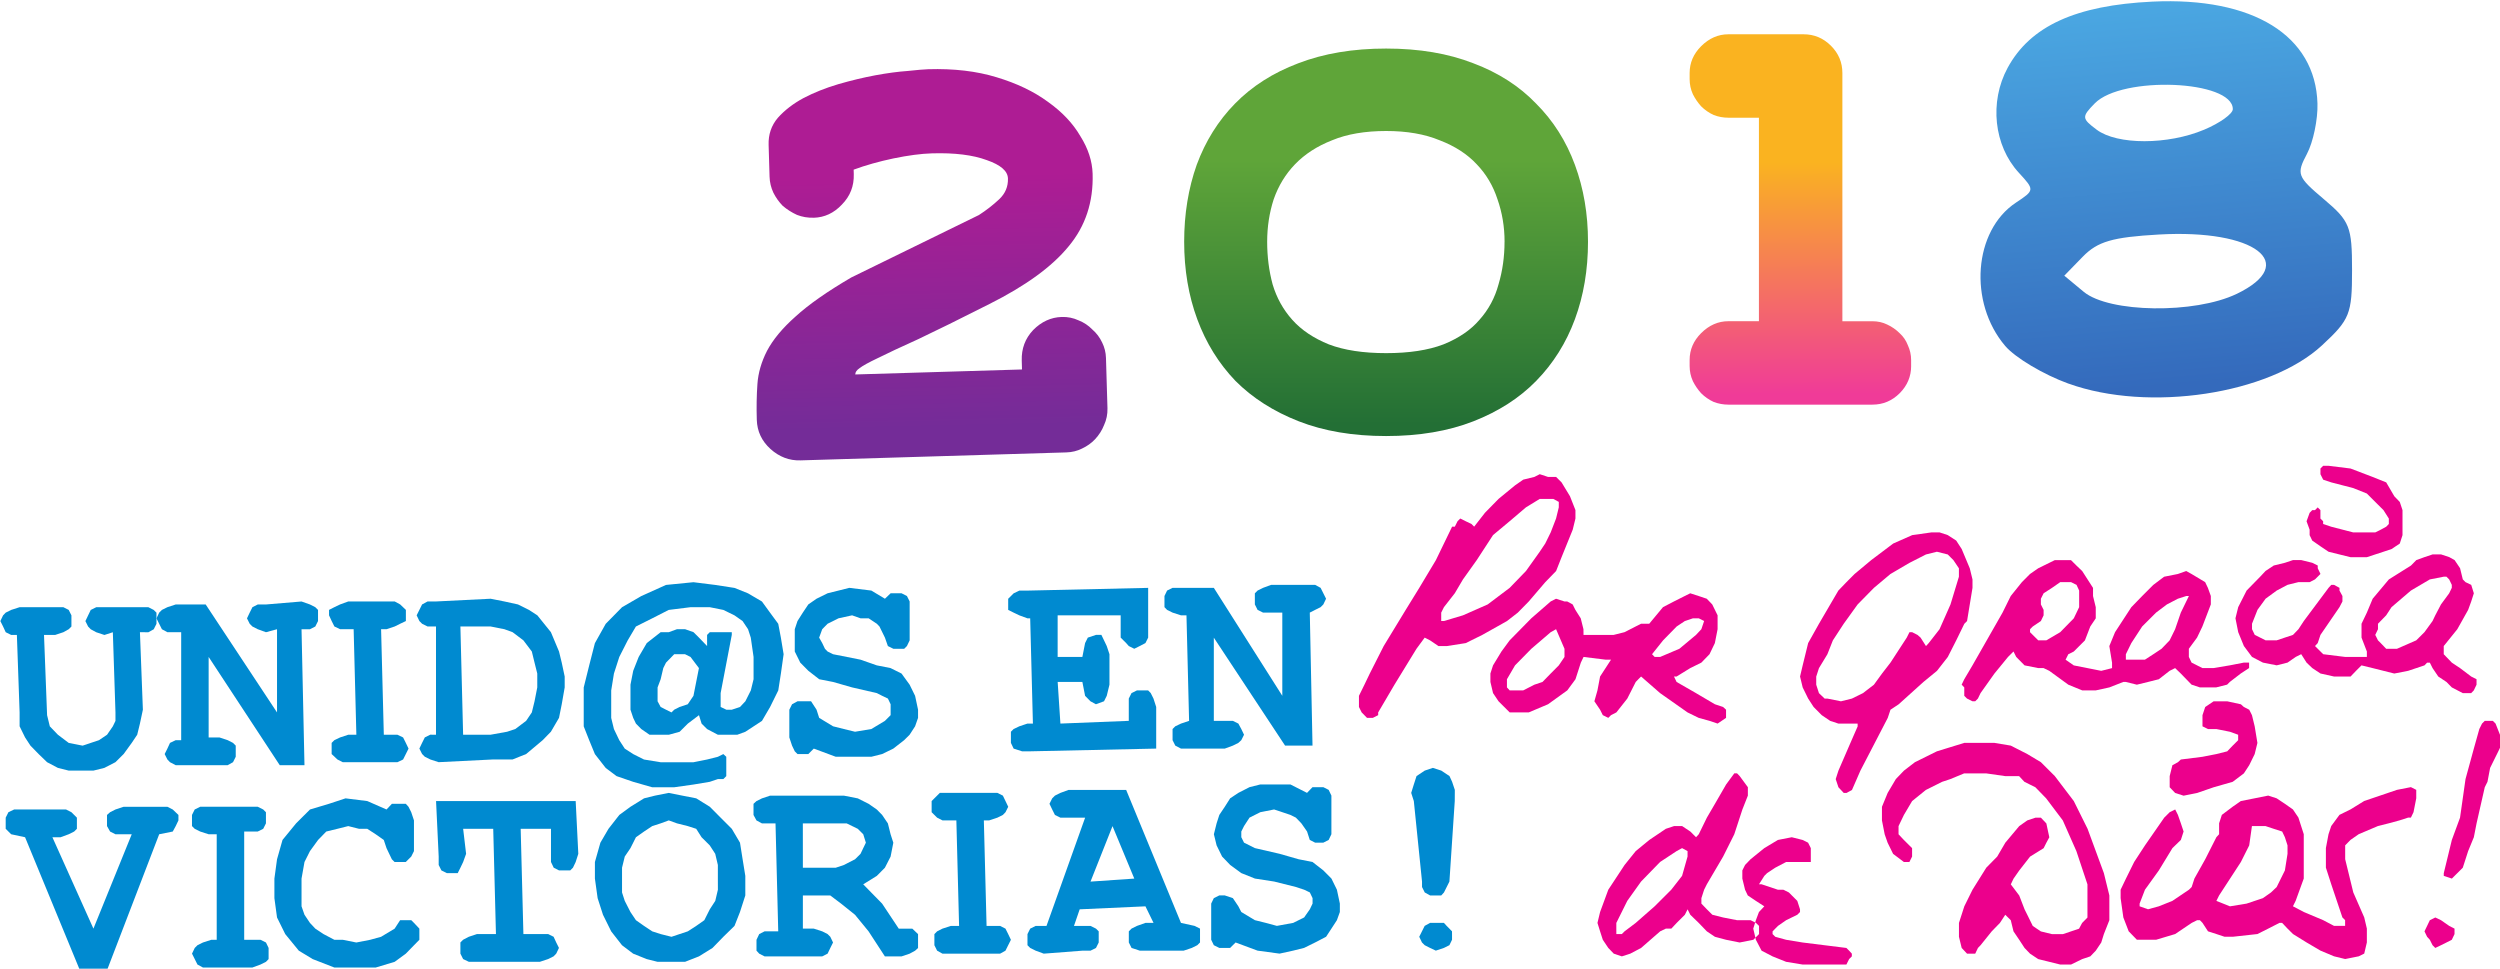 <?xml version="1.0" encoding="UTF-8" standalone="no"?>
<!-- Created with Inkscape (http://www.inkscape.org/) -->

<svg
   xmlns:dc="http://purl.org/dc/elements/1.1/"
   xmlns:cc="http://creativecommons.org/ns#"
   xmlns:rdf="http://www.w3.org/1999/02/22-rdf-syntax-ns#"
   xmlns:svg="http://www.w3.org/2000/svg"
   xmlns="http://www.w3.org/2000/svg"
   xmlns:xlink="http://www.w3.org/1999/xlink"
   xmlns:sodipodi="http://sodipodi.sourceforge.net/DTD/sodipodi-0.dtd"
   xmlns:inkscape="http://www.inkscape.org/namespaces/inkscape"
   width="105.833mm"
   height="41.008mm"
   viewBox="0 0 105.833 41.008"
   version="1.1"
   id="svg7103"
   inkscape:version="0.92.1 r15371"
   sodipodi:docname="2018_unidos_en_victorias.svg">
  <defs
     id="defs7097">
    <linearGradient
       gradientUnits="userSpaceOnUse"
       y2="712.332"
       x2="461.411"
       y1="731.918"
       x1="461.573"
       id="e"
       xlink:href="#d"
       gradientTransform="matrix(0.397,-0.012,-0.012,-0.397,-113.503,433.1)" />
    <linearGradient
       id="d"
       gradientTransform="matrix(0,-55.557,-55.557,0,132.24,486.225)"
       gradientUnits="userSpaceOnUse"
       x2="1">
      <stop
         id="stop6949"
         stop-color="#ae1c94"
         offset="0" />
      <stop
         id="stop6951"
         stop-color="#742c98"
         offset="1" />
    </linearGradient>
    <linearGradient
       gradientUnits="userSpaceOnUse"
       y2="712.987"
       x2="500.107"
       y1="734.017"
       x1="500.107"
       id="f"
       xlink:href="#c"
       gradientTransform="matrix(0.388,0,0,-0.388,-118.111,421.319)" />
    <linearGradient
       id="c"
       gradientTransform="matrix(0,-57.658,-57.658,0,198.333,491.815)"
       gradientUnits="userSpaceOnUse"
       x2="1">
      <stop
         id="stop6943"
         stop-color="#5fa539"
         offset="0" />
      <stop
         id="stop6945"
         stop-color="#236f35"
         offset="1" />
    </linearGradient>
    <linearGradient
       gradientUnits="userSpaceOnUse"
       y2="715.689"
       x2="530.686"
       y1="734.151"
       x1="530.569"
       id="g"
       xlink:href="#b"
       gradientTransform="matrix(0.388,0,0,-0.388,-117.748,421.425)" />
    <linearGradient
       id="b"
       gradientTransform="matrix(0,-54.775,-54.775,0,256.96,491.38)"
       gradientUnits="userSpaceOnUse"
       x2="1">
      <stop
         id="stop6937"
         stop-color="#fab320"
         offset="0" />
      <stop
         id="stop6939"
         stop-color="#f03b98"
         offset="1" />
    </linearGradient>
    <linearGradient
       gradientTransform="matrix(0.353,0,0,-0.353,-92.51,396.637)"
       inkscape:collect="always"
       xlink:href="#a"
       id="linearGradient7041"
       x1="543.253"
       y1="751.673"
       x2="546.226"
       y2="717.149"
       gradientUnits="userSpaceOnUse" />
    <linearGradient
       id="a"
       gradientTransform="matrix(0,-55.946,-55.946,0,315.698,497.43)"
       gradientUnits="userSpaceOnUse"
       x2="1">
      <stop
         id="stop6929"
         stop-color="#4ba9e3"
         offset="0" />
      <stop
         id="stop6931"
         stop-color="#346abc"
         offset=".995" />
      <stop
         id="stop6933"
         stop-color="#346abc"
         offset="1" />
    </linearGradient>
  </defs>
  <sodipodi:namedview
     id="base"
     pagecolor="#ffffff"
     bordercolor="#666666"
     borderopacity="1.0"
     inkscape:pageopacity="0.0"
     inkscape:pageshadow="2"
     inkscape:zoom="0.35"
     inkscape:cx="558.59984"
     inkscape:cy="47.928244"
     inkscape:document-units="mm"
     inkscape:current-layer="layer1"
     showgrid="false"
     fit-margin-top="0"
     fit-margin-left="0"
     fit-margin-right="0"
     fit-margin-bottom="0"
     inkscape:window-width="1280"
     inkscape:window-height="656"
     inkscape:window-x="0"
     inkscape:window-y="27"
     inkscape:window-maximized="1" />
  <g
     inkscape:label="Capa 1"
     inkscape:groupmode="layer"
     id="layer1"
     transform="translate(-32.479,-120.506)">
    <g
       id="g7755"
       transform="matrix(1.372,0,0,1.372,-12.069,-60.019)">
      <path
         inkscape:connector-curvature="0"
         id="path7033"
         d="m 96.293,143.415 c -0.766,-0.277 -1.645,-0.8 -1.954,-1.164 -1.14,-1.34 -0.974,-3.556 0.331,-4.42 0.58,-0.384 0.581,-0.391 0.091,-0.923 -0.771,-0.836 -0.915,-2.185 -0.347,-3.235 0.698,-1.29 2.103,-1.932 4.469,-2.045 3.103,-0.147 5.033,1.045 5.092,3.147 0.014,0.49 -0.132,1.188 -0.325,1.552 -0.33,0.623 -0.3,0.703 0.521,1.396 0.804,0.679 0.871,0.846 0.871,2.193 0,1.351 -0.068,1.522 -0.927,2.318 -1.631,1.511 -5.35,2.073 -7.821,1.18 z m 5.188,-2.768 c 1.954,-0.942 0.568,-2.002 -2.398,-1.833 -1.436,0.082 -1.892,0.215 -2.351,0.686 l -0.569,0.584 0.599,0.497 c 0.784,0.651 3.428,0.688 4.719,0.065 z m -0.998,-5.069 c 0.484,-0.204 0.88,-0.489 0.88,-0.632 0,-0.896 -3.422,-1.038 -4.261,-0.177 -0.406,0.416 -0.402,0.464 0.061,0.811 0.632,0.474 2.196,0.473 3.32,-0.002 z"
         style="fill:url(#linearGradient7041);fill-opacity:1;stroke-width:0.255" />
      <path
         id="path6976"
         word-spacing="0"
         letter-spacing="0"
         font-weight="bold"
         font-size="32"
         d="m 91.438,142.868 c 0,0.325 -0.118,0.606 -0.353,0.842 -0.236,0.236 -0.516,0.353 -0.842,0.353 h -4.444 c -0.157,0 -0.309,-0.028 -0.455,-0.084 -0.146,-0.067 -0.275,-0.157 -0.387,-0.269 -0.101,-0.112 -0.185,-0.235 -0.253,-0.37 -0.067,-0.146 -0.101,-0.303 -0.101,-0.471 v -0.185 c 0,-0.314 0.118,-0.589 0.353,-0.825 0.247,-0.247 0.528,-0.37 0.842,-0.37 h 0.943 v -6.279 h -0.943 c -0.157,0 -0.309,-0.028 -0.454,-0.084 -0.146,-0.067 -0.275,-0.157 -0.387,-0.269 -0.101,-0.112 -0.185,-0.236 -0.253,-0.37 -0.067,-0.146 -0.101,-0.303 -0.101,-0.471 v -0.185 c 0,-0.314 0.118,-0.589 0.353,-0.825 0.247,-0.247 0.528,-0.37 0.842,-0.37 h 2.323 c 0.325,0 0.606,0.118 0.842,0.353 0.236,0.236 0.353,0.516 0.353,0.842 v 7.659 h 0.926 c 0.168,0 0.32,0.034 0.455,0.101 0.146,0.067 0.275,0.157 0.387,0.269 0.112,0.101 0.196,0.224 0.252,0.37 0.067,0.146 0.101,0.297 0.101,0.454 v 0.185"
         style="font-weight:bold;font-size:32px;line-height:125%;font-family:'Grover Slab';-inkscape-font-specification:'Grover Slab Bold';text-align:start;letter-spacing:0;word-spacing:0;fill:url(#g);stroke-width:0.195"
         inkscape:connector-curvature="0" />
      <path
         id="path6974"
         word-spacing="0"
         letter-spacing="0"
         font-weight="bold"
         font-size="32"
         d="m 78.893,139.038 c 0,-0.46 -0.073,-0.898 -0.219,-1.313 -0.135,-0.415 -0.348,-0.774 -0.64,-1.078 -0.292,-0.314 -0.674,-0.561 -1.145,-0.741 -0.46,-0.191 -1.01,-0.286 -1.65,-0.286 -0.651,0 -1.207,0.095 -1.667,0.286 -0.46,0.18 -0.842,0.427 -1.145,0.741 -0.292,0.303 -0.511,0.662 -0.657,1.078 -0.135,0.415 -0.202,0.854 -0.202,1.314 0,0.46 0.056,0.898 0.168,1.313 0.124,0.415 0.326,0.78 0.607,1.094 0.281,0.315 0.657,0.567 1.128,0.758 0.472,0.18 1.061,0.27 1.768,0.27 0.707,0 1.297,-0.09 1.768,-0.27 0.471,-0.191 0.842,-0.443 1.111,-0.758 0.281,-0.314 0.477,-0.679 0.589,-1.095 0.123,-0.415 0.185,-0.854 0.185,-1.314 m -9.885,0 c 0,-0.853 0.129,-1.645 0.387,-2.374 0.27,-0.73 0.662,-1.358 1.179,-1.886 0.527,-0.539 1.179,-0.954 1.953,-1.246 0.786,-0.303 1.69,-0.455 2.711,-0.455 1.022,0 1.92,0.152 2.694,0.455 0.775,0.292 1.42,0.707 1.937,1.246 0.527,0.527 0.926,1.156 1.195,1.886 0.27,0.73 0.404,1.521 0.404,2.374 0,0.864 -0.135,1.662 -0.404,2.391 -0.27,0.73 -0.668,1.364 -1.195,1.903 -0.516,0.528 -1.162,0.943 -1.937,1.246 -0.775,0.303 -1.673,0.455 -2.694,0.455 -1.022,0 -1.92,-0.152 -2.694,-0.455 -0.775,-0.303 -1.426,-0.718 -1.953,-1.246 -0.517,-0.539 -0.909,-1.173 -1.179,-1.903 -0.27,-0.73 -0.404,-1.527 -0.404,-2.391"
         style="font-weight:bold;font-size:32px;line-height:125%;font-family:'Grover Slab';-inkscape-font-specification:'Grover Slab Bold';text-align:start;letter-spacing:0;word-spacing:0;fill:url(#f);stroke-width:0.195"
         inkscape:connector-curvature="0" />
      <path
         id="path6972"
         word-spacing="0"
         letter-spacing="0"
         font-weight="bold"
         font-size="32"
         d="m 57.578,138.296 c -0.184,0.005 -0.356,-0.024 -0.519,-0.088 -0.163,-0.075 -0.309,-0.169 -0.439,-0.279 -0.119,-0.123 -0.214,-0.258 -0.288,-0.405 -0.074,-0.158 -0.113,-0.324 -0.118,-0.496 l -0.029,-0.98 c -0.01,-0.321 0.085,-0.6 0.285,-0.835 0.211,-0.236 0.475,-0.439 0.791,-0.609 0.328,-0.171 0.686,-0.314 1.072,-0.428 0.398,-0.115 0.78,-0.207 1.145,-0.275 0.377,-0.069 0.708,-0.113 0.995,-0.133 0.297,-0.032 0.509,-0.05 0.636,-0.054 0.791,-0.024 1.494,0.059 2.108,0.247 0.626,0.188 1.156,0.442 1.59,0.762 0.434,0.309 0.766,0.66 0.996,1.055 0.241,0.383 0.367,0.77 0.379,1.16 0.026,0.872 -0.221,1.62 -0.742,2.243 -0.509,0.624 -1.324,1.217 -2.444,1.778 -0.916,0.464 -1.646,0.824 -2.189,1.081 -0.544,0.246 -0.963,0.442 -1.257,0.589 -0.283,0.134 -0.469,0.238 -0.559,0.309 -0.09,0.06 -0.134,0.125 -0.132,0.194 l 5.144,-0.154 -0.008,-0.275 c -0.011,-0.367 0.106,-0.68 0.351,-0.94 0.256,-0.26 0.551,-0.395 0.883,-0.405 0.184,-0.006 0.356,0.029 0.52,0.105 0.163,0.064 0.303,0.157 0.422,0.28 0.129,0.111 0.231,0.246 0.305,0.404 0.073,0.147 0.113,0.306 0.118,0.478 l 0.046,1.549 c 0.005,0.184 -0.03,0.356 -0.105,0.519 -0.064,0.163 -0.157,0.309 -0.279,0.439 -0.111,0.118 -0.246,0.214 -0.405,0.288 -0.147,0.073 -0.306,0.112 -0.478,0.117 l -8.207,0.246 c -0.344,0.01 -0.652,-0.107 -0.923,-0.351 -0.271,-0.245 -0.412,-0.545 -0.423,-0.9 -0.012,-0.39 -0.005,-0.757 0.019,-1.103 0.024,-0.345 0.123,-0.687 0.296,-1.025 0.185,-0.35 0.478,-0.703 0.881,-1.06 0.402,-0.368 0.976,-0.77 1.72,-1.205 l 3.937,-1.926 c 0.225,-0.145 0.433,-0.306 0.623,-0.484 0.19,-0.177 0.281,-0.393 0.273,-0.645 -0.007,-0.229 -0.225,-0.418 -0.654,-0.566 -0.429,-0.159 -0.994,-0.229 -1.694,-0.208 -0.333,0.01 -0.727,0.062 -1.184,0.156 -0.445,0.094 -0.855,0.209 -1.229,0.347 l 0.004,0.138 c 0.011,0.367 -0.111,0.68 -0.368,0.941 -0.245,0.26 -0.533,0.395 -0.866,0.405"
         style="font-weight:bold;font-size:32px;line-height:125%;font-family:'Grover Slab';-inkscape-font-specification:'Grover Slab Bold';text-align:start;letter-spacing:0;word-spacing:0;opacity:1;fill:url(#e);stroke-width:0.2"
         inkscape:connector-curvature="0" />
      <path
         inkscape:connector-curvature="0"
         id="path238"
         style="fill:#ec008c;fill-opacity:1;fill-rule:nonzero;stroke:none;stroke-width:0.353"
         d="m 99.583,152.192 v 0 l -0.169,0.084 v 0 l -0.334,0.26 -0.334,0.084 v 0 l -0.344,0.084 -0.338,-0.084 v 0 h -0.081 v 0 0 0 0 0 l -0.429,0.168 -0.419,0.092 h -0.419 l -0.429,-0.176 v 0 L 95.7,152.276 v 0 l -0.176,-0.084 h -0.165 v 0 l -0.422,-0.084 -0.257,-0.26 v 0 l -0.084,-0.168 v 0 l -0.169,0.168 v 0 l -0.419,0.512 -0.429,0.604 v 0 l -0.081,0.168 v 0 l -0.084,0.084 h -0.084 v 0 l -0.169,-0.084 -0.084,-0.084 v 0 -0.26 0 l -0.081,-0.084 0.081,-0.168 v 0 l 0.253,-0.428 v 0 l 0.928,-1.628 v 0 l 0.253,-0.512 0.344,-0.428 v 0 l 0.25,-0.251 0.253,-0.176 v 0 l 0.51,-0.251 v 0 h 0.253 0.25 l 0.169,0.168 0.176,0.168 v 0 l 0.334,0.52 v 0.251 l 0.084,0.344 v 0 0.344 l -0.169,0.252 v 0 l -0.165,0.428 -0.344,0.344 v 0 l -0.169,0.084 -0.084,0.168 v 0 l 0.253,0.176 0.425,0.084 0.422,0.084 0.334,-0.084 v 0 -0.168 0 l -0.084,-0.512 0.176,-0.428 v 0 l 0.503,-0.772 v 0 l 0.334,-0.344 0.344,-0.344 v 0 l 0.334,-0.252 0.422,-0.084 v 0 l 0.26,-0.092 0.165,0.092 v 0 l 0.419,0.251 v 0 l 0.084,0.176 v 0 l 0.091,0.251 v 0.26 0 l -0.26,0.68 v 0 l -0.165,0.344 -0.253,0.344 v 0 0.252 l 0.084,0.176 v 0 l 0.334,0.168 h 0.344 v 0 l 0.503,-0.084 0.429,-0.084 v 0 h 0.165 v 0 0.084 0 0.084 0 l -0.257,0.168 v 0 l -0.338,0.26 v 0 l -0.084,0.084 v 0 l -0.334,0.084 h -0.344 v 0 h -0.165 l -0.253,-0.084 -0.334,-0.344 v 0 z m -4.477,-1.108 v 0 l 0.253,0.252 v 0 h 0.081 0.169 v 0 l 0.429,-0.252 0.419,-0.428 v 0 l 0.165,-0.344 v -0.344 0 -0.168 l -0.081,-0.176 -0.169,-0.084 h -0.084 v 0 h -0.25 v 0 l -0.253,0.176 -0.26,0.168 v 0 l -0.084,0.168 v 0.176 0 l 0.084,0.168 v 0 0.168 l -0.084,0.176 v 0 l -0.25,0.168 v 0 l -0.084,0.084 z m 4.902,-1.116 v 0 H 99.927 v 0 l -0.26,0.084 v 0 l -0.338,0.176 -0.334,0.252 v 0 l -0.429,0.428 -0.334,0.512 v 0 l -0.169,0.344 v 0 0.168 0 H 98.317 98.651 v 0 l 0.26,-0.168 0.253,-0.168 v 0 l 0.25,-0.26 0.169,-0.344 v 0 l 0.176,-0.512 v 0 z m -18.679,1.2 v 0 h 0.084 v 0 h 0.847 l 0.334,-0.084 0.344,-0.176 v 0 l 0.165,-0.084 h 0.253 v 0 l 0.425,-0.512 v 0 l 0.338,-0.176 0.334,-0.168 v 0 l 0.169,-0.084 0.26,0.084 0.25,0.084 0.169,0.176 v 0 l 0.165,0.336 v 0.428 0 l -0.084,0.428 -0.165,0.344 v 0 l -0.253,0.26 -0.341,0.168 v 0 l -0.422,0.26 v 0 h -0.081 v 0 l 0.081,0.168 v 0 l 0.598,0.344 0.584,0.344 v 0 l 0.253,0.084 v 0 l 0.091,0.084 v 0.084 0.168 0 l -0.26,0.176 -0.25,-0.084 v 0 l -0.334,-0.092 -0.344,-0.168 v 0 l -0.847,-0.596 v 0 l -0.587,-0.512 v 0 l -0.084,0.084 -0.081,0.084 v 0 l -0.26,0.512 v 0 l -0.338,0.428 v 0 l -0.165,0.084 -0.084,0.084 -0.169,-0.084 -0.084,-0.168 v 0 l -0.176,-0.26 0.095,-0.336 v 0 l 0.081,-0.428 0.169,-0.26 v 0 l 0.169,-0.26 v 0 h -0.169 v 0 l -0.679,-0.084 v 0 l -0.084,0.176 v 0 l -0.165,0.512 -0.253,0.344 v 0 l -0.594,0.428 -0.594,0.251 v 0 H 79.469 v 0 h -0.253 -0.165 l -0.169,-0.168 -0.176,-0.176 v 0 l -0.169,-0.252 -0.081,-0.344 v 0 -0.26 l 0.081,-0.251 v 0 l 0.26,-0.428 0.253,-0.344 v 0 l 0.668,-0.68 v 0 l 0.598,-0.52 v 0 l 0.165,-0.084 0.26,0.084 v 0 h 0.084 v 0 l 0.169,0.092 0.084,0.168 v 0 l 0.165,0.26 0.084,0.336 v 0 z m -0.847,-0.176 v 0 l -0.165,0.092 v 0 l -0.598,0.512 -0.503,0.512 v 0 l -0.25,0.428 v 0 0.168 0 0.084 l 0.084,0.092 v 0 h 0.419 v 0 l 0.344,-0.176 0.25,-0.084 0.253,-0.26 0.25,-0.251 v 0 l 0.176,-0.26 v -0.252 0 z m 4.568,-0.252 v 0 l -0.165,-0.084 h -0.179 v 0 l -0.25,0.084 -0.253,0.168 v 0 l -0.419,0.428 -0.341,0.428 v 0 l 0.081,0.084 v 0 h 0.169 v 0 l 0.594,-0.252 0.513,-0.428 v 0 l 0.165,-0.176 z m -7.096,-2.912 v 0 l 0.334,-0.428 v 0 l 0.419,-0.428 0.51,-0.419 v 0 l 0.253,-0.176 0.344,-0.084 v 0 l 0.165,-0.084 0.253,0.084 v 0 h 0.25 l 0.169,0.168 v 0 l 0.26,0.428 0.169,0.428 v 0 0.26 l -0.084,0.344 v 0 l -0.344,0.848 -0.169,0.428 -0.334,0.344 v 0 l -0.51,0.596 v 0 l -0.338,0.344 -0.334,0.26 v 0 l -0.763,0.428 v 0 l -0.51,0.252 -0.587,0.092 v 0 h -0.253 L 76.593,151.336 v 0 l -0.165,-0.084 v 0 l -0.253,0.344 v 0 l -0.679,1.108 v 0 l -0.503,0.856 v 0 0.084 l -0.165,0.084 v 0 h -0.095 -0.084 v 0 l -0.165,-0.168 -0.084,-0.168 v 0 -0.176 -0.168 0 l 0.169,-0.344 v 0 l 0.165,-0.344 v 0 l 0.429,-0.847 v 0 l 0.679,-1.116 v 0 l 0.419,-0.68 v 0 l 0.513,-0.856 v 0 l 0.5,-1.032 v 0 h 0.084 v 0 l 0.084,-0.168 0.084,-0.084 0.169,0.084 0.176,0.084 v 0 z m -1.016,2.912 v 0 h 0.084 v 0 l 0.587,-0.176 v 0 l 0.763,-0.336 0.679,-0.512 v 0 l 0.503,-0.52 0.425,-0.596 v 0 l 0.169,-0.252 v 0 l 0.169,-0.344 0.165,-0.428 v 0 l 0.084,-0.344 v 0 -0.168 l -0.169,-0.092 v 0 h -0.25 -0.169 v 0 l -0.425,0.26 v 0 l -0.503,0.428 v 0 l -0.513,0.428 v 0 l -0.503,0.772 v 0 l -0.425,0.596 v 0 l -0.253,0.428 v 0 l -0.334,0.428 v 0 l -0.084,0.168 z m 31.605,-1.2 v 0 l 0.176,0.084 0.081,0.26 v 0 l -0.081,0.252 -0.095,0.26 v 0 l -0.334,0.596 -0.419,0.52 v 0 0.084 0.168 0 l 0.25,0.26 0.253,0.168 v 0 l 0.344,0.26 v 0 l 0.165,0.084 v 0.168 0 0 0 l -0.084,0.176 -0.081,0.084 h -0.095 -0.165 v 0 l -0.338,-0.176 -0.165,-0.168 -0.253,-0.168 -0.176,-0.26 v 0 l -0.084,-0.168 v 0 h -0.084 l -0.081,0.084 v 0 l -0.503,0.168 v 0 l -0.429,0.084 -0.334,-0.084 v 0 l -0.334,-0.084 v 0 l -0.344,-0.084 -0.084,0.084 -0.084,0.084 v 0 l -0.169,0.176 v 0 h -0.51 l -0.419,-0.093 v 0 l -0.253,-0.168 -0.176,-0.168 v 0 l -0.165,-0.26 v 0 l -0.169,0.084 v 0 l -0.253,0.176 -0.334,0.084 v 0 l -0.425,-0.084 -0.338,-0.176 -0.25,-0.336 -0.175,-0.428 v 0 l -0.085,-0.428 0.085,-0.344 v 0 l 0.26,-0.512 0.419,-0.428 v 0 l 0.165,-0.176 0.253,-0.168 v 0 l 0.344,-0.084 0.25,-0.084 h 0.253 l 0.341,0.084 v 0 l 0.169,0.084 v 0 0.084 l 0.084,0.176 -0.084,0.084 -0.084,0.084 v 0 l -0.165,0.084 v 0 h -0.344 v 0 l -0.338,0.084 -0.334,0.176 v 0 l -0.344,0.252 -0.25,0.344 v 0 l -0.169,0.428 v 0 0.168 l 0.084,0.176 v 0 l 0.334,0.168 h 0.344 v 0 l 0.503,-0.168 0.169,-0.176 0.165,-0.252 v 0 l 0.763,-1.023 v 0 l 0.084,-0.092 h 0.084 v 0 l 0.169,0.092 v 0.084 0 l 0.091,0.168 v 0 0.168 l -0.091,0.176 v 0 l -0.587,0.856 v 0 l -0.084,0.252 v 0 l -0.084,0.092 0.084,0.084 v 0 l 0.169,0.168 v 0 l 0.679,0.084 h 0.587 v 0 h 0.081 v 0 -0.168 0 l -0.165,-0.428 v -0.428 l 0.165,-0.344 0.179,-0.428 v 0 l 0.5,-0.596 0.682,-0.428 v 0 l 0.165,-0.168 v 0 l 0.253,-0.092 0.25,-0.084 v 0 h 0.26 l 0.253,0.084 0.165,0.092 0.169,0.251 v 0 l 0.084,0.344 v 0 z m -2.701,1.284 v 0 0.168 0 l -0.084,0.176 0.084,0.168 v 0 l 0.084,0.084 0.169,0.176 h 0.165 0.169 v 0 l 0.594,-0.26 v 0 l 0.253,-0.252 0.25,-0.344 v 0 l 0.084,-0.176 v 0 l 0.176,-0.336 0.253,-0.344 v 0 l 0.081,-0.168 v 0 -0.092 l -0.081,-0.168 -0.084,-0.084 h -0.084 v 0 l -0.429,0.084 v 0 l -0.584,0.344 -0.598,0.512 v 0 l -0.165,0.252 z m -2.957,9.23 v 0 h -0.084 v 0 l -0.344,0.176 -0.334,0.168 -0.763,0.084 v 0 h -0.25 l -0.253,-0.084 -0.26,-0.084 -0.169,-0.26 v 0 l -0.081,-0.084 v 0 h -0.084 v 0 l -0.169,0.084 v 0 l -0.51,0.344 -0.587,0.176 v 0 h -0.25 -0.344 v 0 l -0.253,-0.26 -0.165,-0.428 v 0 l -0.084,-0.596 v -0.26 l 0.165,-0.344 v 0 l 0.253,-0.512 0.334,-0.512 v 0 l 0.594,-0.856 v 0 l 0.169,-0.168 v 0 l 0.169,-0.084 0.084,0.168 v 0 l 0.091,0.26 0.084,0.252 v 0 l -0.084,0.26 v 0 l -0.26,0.252 v 0 l -0.419,0.688 -0.429,0.596 v 0 l -0.165,0.428 v 0 0.084 0 l 0.26,0.092 0.334,-0.092 v 0 l 0.419,-0.168 0.51,-0.344 v 0 l 0.084,-0.084 0.084,-0.26 v 0 l 0.334,-0.596 0.344,-0.68 v 0 l 0.084,-0.092 v 0 0 0 -0.084 0 -0.084 -0.168 l 0.084,-0.26 v 0 l 0.334,-0.252 0.253,-0.176 v 0 l 0.425,-0.084 0.419,-0.084 v 0 l 0.26,0.084 0.253,0.168 0.25,0.176 0.169,0.251 v 0 l 0.165,0.512 v 0.604 0 0.764 l -0.25,0.688 v 0 l -0.084,0.168 v 0 l 0.334,0.176 0.598,0.252 v 0 l 0.334,0.176 h 0.344 v 0 -0.176 l -0.084,-0.084 v 0 l -0.344,-1.024 v 0 l -0.165,-0.512 v -0.604 0 l 0.081,-0.428 0.084,-0.252 0.253,-0.344 0.341,-0.168 v 0 l 0.422,-0.26 v 0 l 1.013,-0.344 v 0 l 0.429,-0.084 v 0 l 0.165,0.084 v 0.26 0 l -0.084,0.428 v 0 l -0.081,0.168 h -0.084 v 0 l -0.26,0.084 v 0 l -0.338,0.092 -0.334,0.084 v 0 l -0.594,0.252 v 0 l -0.253,0.176 v 0 l -0.165,0.168 v 0.26 0 0.168 0 l 0.25,1.024 v 0 l 0.338,0.772 v 0 l 0.081,0.344 v 0.428 0 l -0.081,0.344 v 0 l -0.169,0.084 v 0 l -0.419,0.084 v 0 l -0.344,-0.084 -0.419,-0.176 v 0 l -0.429,-0.252 v 0 l -0.419,-0.26 -0.169,-0.168 z m -0.932,-2.987 v 0 l -0.084,0.596 -0.257,0.512 v 0 l -0.672,1.032 v 0 l -0.084,0.168 v 0 l 0.419,0.168 v 0 l 0.513,-0.084 0.503,-0.168 v 0 l 0.25,-0.176 0.176,-0.168 v 0 l 0.253,-0.512 0.081,-0.512 v 0 -0.26 l -0.081,-0.252 -0.084,-0.176 -0.26,-0.084 v 0 l -0.253,-0.084 z m -12.167,-3.163 v 0 h -0.26 v 0 H 89.192 l -0.253,-0.084 -0.26,-0.176 -0.25,-0.252 v 0 l -0.169,-0.26 -0.169,-0.344 v 0 l -0.081,-0.336 0.081,-0.344 v 0 l 0.169,-0.688 0.334,-0.596 v 0 l 0.598,-1.024 v 0 l 0.25,-0.26 0.25,-0.251 v 0 l 0.513,-0.428 v 0 l 0.679,-0.512 v 0 l 0.587,-0.26 0.594,-0.084 v 0 h 0.25 l 0.253,0.084 0.26,0.168 0.169,0.26 v 0 l 0.25,0.596 v 0 l 0.084,0.344 v 0.26 0 l -0.084,0.512 -0.084,0.512 v 0 l -0.084,0.084 v 0 l -0.25,0.512 -0.26,0.512 -0.334,0.428 -0.419,0.344 v 0 l -0.763,0.688 v 0 l -0.253,0.168 -0.084,0.252 v 0 l -0.844,1.628 v 0 l -0.26,0.596 v 0 l -0.169,0.092 h -0.084 v 0 l -0.165,-0.176 v 0 l -0.084,-0.252 0.084,-0.26 v 0 l 0.334,-0.772 v 0 l 0.26,-0.596 v 0 z m 2.11,-2.391 v 0 l 0.084,-0.092 v 0 l 0.334,-0.428 v 0 l 0.338,-0.764 0.26,-0.856 v 0 -0.26 0 l -0.169,-0.251 -0.176,-0.176 v 0 l -0.334,-0.084 -0.338,0.084 v 0 l -0.51,0.26 v 0 l -0.587,0.344 -0.51,0.428 v 0 l -0.503,0.512 -0.429,0.596 v 0 l -0.334,0.512 v 0 l -0.169,0.428 -0.26,0.428 v 0 l -0.084,0.26 v 0.251 0 l 0.084,0.26 0.176,0.168 v 0 h 0.084 v 0 l 0.419,0.084 0.338,-0.084 v 0 l 0.341,-0.168 0.338,-0.26 0.25,-0.344 0.26,-0.336 v 0 l 0.503,-0.772 v 0 l 0.084,-0.168 v 0 h 0.084 l 0.165,0.084 v 0 l 0.095,0.084 v 0 z m 2.616,8.458 v 0 l 0.084,0.344 v 0 l 0.176,0.26 0.165,0.252 0.169,0.176 0.253,0.168 0.341,0.084 0.338,0.084 h 0.334 l 0.344,-0.168 v 0 l 0.25,-0.084 0.169,-0.176 0.169,-0.252 0.081,-0.26 v 0 l 0.169,-0.428 v 0 -0.764 l -0.169,-0.688 v 0 l -0.25,-0.68 -0.253,-0.688 v 0 l -0.425,-0.856 -0.587,-0.772 v 0 l -0.429,-0.428 -0.419,-0.251 -0.51,-0.26 -0.503,-0.084 v 0 h -0.429 -0.503 l -0.844,0.26 v 0 l -0.679,0.336 -0.338,0.26 -0.25,0.26 v 0 l -0.253,0.428 -0.176,0.428 v 0.42 l 0.084,0.428 v 0 l 0.091,0.26 v 0 l 0.169,0.344 0.334,0.252 v 0 h 0.084 v 0 h 0.084 v 0 l 0.084,-0.168 v -0.084 -0.176 l -0.084,-0.084 v 0 l -0.169,-0.168 v 0 l -0.165,-0.176 v -0.252 0 l 0.165,-0.344 v 0 l 0.253,-0.428 0.425,-0.344 v 0 l 0.503,-0.251 v 0 l 0.253,-0.084 v 0 l 0.425,-0.176 v 0 h 0.679 l 0.587,0.084 v 0 h 0.169 v 0 h 0.26 l 0.165,0.176 v 0 l 0.338,0.168 0.334,0.344 0.513,0.68 v 0 l 0.419,0.948 0.341,1.024 v 0 0.344 0.428 0 0.252 l -0.165,0.168 -0.094,0.176 -0.25,0.084 v 0 l -0.25,0.084 v 0 H 95.785 l -0.344,-0.084 -0.25,-0.168 -0.169,-0.344 v 0 l -0.084,-0.168 v 0 l -0.165,-0.428 -0.26,-0.344 v 0 l 0.084,-0.176 v 0 l 0.176,-0.252 v 0 l 0.334,-0.428 0.419,-0.26 v 0 l 0.084,-0.168 0.091,-0.168 v 0 l -0.091,-0.428 v 0 L 95.441,156.807 h -0.165 v 0 l -0.253,0.084 -0.25,0.176 v 0 l -0.429,0.512 v 0 l -0.25,0.428 -0.338,0.344 v 0 l -0.425,0.68 v 0 l -0.253,0.512 -0.165,0.512 v 0 0.428 l 0.084,0.344 v 0 l 0.165,0.176 h 0.084 0.169 l 0.084,-0.176 v 0 l 0.081,-0.084 v 0 l 0.344,-0.428 v 0 l 0.253,-0.26 0.165,-0.252 v 0 z m -9.972,-0.336 v 0 l -0.084,0.168 v 0 l -0.253,0.252 v 0 l -0.165,0.176 h -0.169 v 0 l -0.176,0.084 v 0 l -0.587,0.512 v 0 l -0.334,0.176 v 0 l -0.26,0.084 -0.25,-0.084 v 0 l -0.169,-0.176 v 0 l -0.169,-0.252 -0.084,-0.26 -0.081,-0.26 0.081,-0.336 v 0 l 0.253,-0.688 v 0 l 0.503,-0.764 v 0 l 0.344,-0.428 v 0 l 0.419,-0.344 0.51,-0.344 v 0 l 0.253,-0.084 v 0 h 0.25 l 0.253,0.168 v 0 l 0.176,0.176 v 0 l 0.084,-0.092 v 0 0 l 0.25,-0.512 0.25,-0.428 v 0 l 0.344,-0.596 v 0 l 0.253,-0.344 v 0 h 0.084 l 0.081,0.084 v 0 l 0.253,0.344 v 0 0.26 0 l -0.169,0.428 v 0 l -0.25,0.764 -0.344,0.688 v 0 l -0.503,0.856 v 0 l -0.084,0.168 v 0 l -0.084,0.26 v 0.168 l 0.169,0.176 0.169,0.168 v 0 l 0.334,0.084 0.429,0.084 v 0 h 0.334 v 0 h 0.084 v 0 l 0.165,0.084 0.095,0.092 v 0 0.084 0 0.168 l -0.176,0.176 v 0 l -0.422,0.084 -0.419,-0.084 v 0 l -0.344,-0.092 -0.25,-0.168 -0.25,-0.26 -0.26,-0.252 v 0 z m -2.198,0.764 v 0 h 0.169 l 0.084,-0.084 v 0 l 0.344,-0.26 v 0 l 0.584,-0.512 0.513,-0.512 v 0 l 0.334,-0.428 0.169,-0.596 v 0 -0.168 l -0.169,-0.092 v 0 l -0.169,0.092 v 0 l -0.51,0.336 v 0 l -0.587,0.604 v 0 l -0.425,0.596 -0.338,0.68 v 0 0.176 z m 4.821,-0.084 v 0 l 0.165,-0.168 0.253,-0.176 v 0 l 0.344,-0.168 v 0 l 0.084,-0.084 v -0.084 0 l -0.084,-0.26 -0.084,-0.084 -0.176,-0.176 -0.169,-0.084 v 0 h -0.169 v 0 l -0.503,-0.168 v 0 h -0.081 v 0 l 0.165,-0.26 0.084,-0.084 v 0 l 0.253,-0.168 0.334,-0.176 v 0 h 0.26 0.25 v 0 h 0.084 v 0 h 0.169 v -0.168 0 -0.26 0 l -0.084,-0.168 -0.169,-0.084 v 0 l -0.334,-0.084 -0.429,0.084 v 0 l -0.419,0.252 -0.425,0.344 v 0 l -0.169,0.176 -0.084,0.168 v 0 0.252 l 0.084,0.344 0.084,0.176 0.25,0.168 v 0 l 0.26,0.168 v 0 l -0.165,0.176 v 0 l -0.095,0.252 -0.081,0.26 v 0 l 0.081,0.344 0.176,0.336 v 0 l 0.338,0.176 0.419,0.168 v 0 l 0.51,0.084 h 0.503 v 0 h 0.513 v 0 h 0.334 l 0.084,-0.168 0.084,-0.084 v 0 -0.084 0 l -0.084,-0.092 -0.084,-0.084 v 0 l -1.35,-0.168 v 0 l -0.51,-0.084 v 0 l -0.334,-0.092 v 0 l -0.084,-0.084 v 0 z m 17.153,-14.365 v 0 h -0.165 v 0 l -0.084,0.084 v 0 0.176 l 0.084,0.168 v 0 l 0.25,0.084 v 0 l 0.679,0.176 v 0 l 0.419,0.168 0.344,0.344 v 0 l 0.169,0.168 0.165,0.26 v 0 0.168 l -0.081,0.084 v 0 l -0.169,0.092 -0.169,0.084 v 0 h -0.341 -0.338 l -0.679,-0.176 v 0 l -0.25,-0.084 v 0 -0.084 l -0.084,-0.084 v 0 -0.176 0 -0.084 l -0.084,-0.084 v 0 l -0.084,0.084 h -0.084 v 0 l -0.081,0.084 v 0 l -0.095,0.26 0.095,0.26 v 0 0.168 l 0.081,0.168 v 0 l 0.253,0.176 0.25,0.168 v 0 l 0.338,0.084 0.341,0.084 v 0 h 0.503 l 0.513,-0.168 v 0 l 0.25,-0.084 v 0 l 0.253,-0.168 0.084,-0.26 v 0 -0.168 -0.26 0 -0.344 0 l -0.084,-0.252 -0.169,-0.176 v 0 l -0.25,-0.428 -0.419,-0.168 v 0 l -0.682,-0.26 z m 4.821,9.918 v 0 l 0.084,-0.168 v 0 l 0.081,-0.428 v 0 l 0.253,-0.512 v 0 l 0.084,-0.176 v -0.252 l -0.169,-0.428 v 0 l -0.084,-0.084 h -0.084 v 0 h -0.165 l -0.084,0.084 v 0 l -0.084,0.168 v 0 l -0.169,0.604 v 0 l -0.257,0.94 v 0 l -0.169,1.191 v 0 l -0.253,0.688 v 0 l -0.165,0.68 v 0 l -0.084,0.344 v 0 0.084 l 0.25,0.084 v 0 l 0.084,-0.084 v 0 l 0.253,-0.252 v 0 l 0.165,-0.512 0.176,-0.428 v 0 l 0.084,-0.428 v 0 z m -7.525,-2.559 v 0 l -0.422,-0.092 h -0.419 v 0 l -0.26,0.176 -0.084,0.252 v 0 0.176 0.168 l 0.169,0.084 h 0.091 v 0 h 0.169 v 0 l 0.419,0.084 v 0 l 0.253,0.092 v 0 0.084 0.084 0 l -0.169,0.168 -0.169,0.176 v 0 l -0.334,0.084 -0.429,0.084 v 0 l -0.668,0.084 v 0 l -0.091,0.084 -0.169,0.092 v 0 l -0.084,0.336 v 0.176 0.168 0 l 0.169,0.176 0.26,0.084 v 0 l 0.419,-0.084 0.51,-0.176 v 0 l 0.587,-0.168 v 0 l 0.344,-0.26 0.165,-0.252 0.169,-0.344 0.084,-0.344 v 0 l -0.084,-0.512 v 0 l -0.084,-0.344 -0.084,-0.168 -0.165,-0.084 v 0 z m 6.428,6.838 v 0 l -0.253,-0.176 v 0 l -0.176,-0.084 -0.169,0.084 v 0 l -0.084,0.176 -0.081,0.168 0.081,0.168 0.084,0.092 v 0 l 0.084,0.168 0.084,0.084 0.176,-0.084 0.169,-0.084 v 0 l 0.165,-0.084 0.084,-0.176 v 0 -0.168 z" />
      <path
         inkscape:connector-curvature="0"
         id="path256"
         style="fill:#008ad0;fill-opacity:1;fill-rule:nonzero;stroke:none;stroke-width:0.353"
         d="m 40.004,157.235 v 3.34 h 0.253 v 0 h 0.25 l 0.169,0.084 v 0 l 0.081,0.168 v 0.176 0 0.168 l -0.081,0.084 v 0 l -0.169,0.084 -0.25,0.092 h -1.266 v 0 h -0.26 l -0.169,-0.092 v 0 l -0.084,-0.168 -0.084,-0.168 v 0 l 0.084,-0.176 0.084,-0.084 v 0 l 0.169,-0.084 0.26,-0.084 h 0.165 v -3.256 h -0.25 v 0 l -0.26,-0.084 -0.169,-0.084 v 0 l -0.084,-0.084 v -0.176 0 -0.168 l 0.084,-0.168 v 0 l 0.169,-0.084 h 0.26 1.266 v 0 h 0.25 l 0.169,0.084 v 0 l 0.084,0.084 v 0.168 0 0.176 l -0.084,0.168 v 0 l -0.169,0.084 h -0.25 z" />
      <path
         inkscape:connector-curvature="0"
         id="path258"
         style="fill:#008ad0;fill-opacity:1;fill-rule:nonzero;stroke:none;stroke-width:0.353"
         d="m 62.826,156.891 0.084,3.256 h 0.165 v 0 h 0.253 l 0.165,0.084 v 0 l 0.084,0.168 0.084,0.176 v 0 l -0.084,0.168 -0.084,0.168 v 0 l -0.165,0.092 h -0.253 -1.182 v 0 h -0.344 l -0.165,-0.092 v 0 l -0.084,-0.168 v -0.168 0 -0.176 l 0.084,-0.084 v 0 l 0.165,-0.084 0.26,-0.084 h 0.253 l -0.084,-3.256 h -0.169 v 0 h -0.26 l -0.165,-0.084 v 0 l -0.169,-0.168 v -0.168 0 -0.176 l 0.084,-0.084 v 0 l 0.169,-0.168 h 0.341 1.182 v 0 h 0.253 l 0.169,0.084 v 0 l 0.081,0.168 0.084,0.176 v 0 l -0.084,0.168 -0.081,0.084 v 0 l -0.169,0.084 -0.253,0.084 z" />
      <path
         inkscape:connector-curvature="0"
         id="path260"
         style="fill:#008ad0;fill-opacity:1;fill-rule:nonzero;stroke:none;stroke-width:0.353"
         d="m 35.352,160.231 1.182,-2.912 h -0.25 v 0 h -0.253 l -0.165,-0.084 v 0 l -0.095,-0.168 v -0.176 0 -0.168 l 0.095,-0.084 v 0 l 0.165,-0.084 0.253,-0.084 h 1.097 v 0 h 0.253 l 0.165,0.084 v 0 l 0.176,0.168 v 0.168 0 l -0.084,0.176 -0.091,0.168 v 0 l -0.419,0.084 -1.61,4.195 H 34.934 l -1.691,-4.103 v 0 l -0.429,-0.092 v 0 L 32.645,157.151 v -0.168 0 -0.176 l 0.084,-0.168 v 0 l 0.176,-0.084 h 0.253 1.097 v 0 h 0.253 l 0.165,0.084 v 0 l 0.169,0.168 v 0.176 0 0.168 l -0.084,0.084 v 0 l -0.169,0.084 -0.25,0.092 h -0.253 z" />
      <path
         inkscape:connector-curvature="0"
         id="path262"
         style="fill:#008ad0;fill-opacity:1;fill-rule:nonzero;stroke:none;stroke-width:0.353"
         d="m 44.396,156.555 v 0 l 0.165,-0.176 v 0 h 0.253 v 0 h 0.176 l 0.084,0.092 v 0 l 0.084,0.168 0.084,0.252 v 0.688 0 0.26 l -0.084,0.168 v 0 l -0.169,0.168 h -0.176 v 0 h -0.169 l -0.084,-0.084 v 0 l -0.081,-0.168 -0.084,-0.176 v 0 l -0.084,-0.252 v 0 l -0.25,-0.176 -0.26,-0.168 v 0 h -0.253 l -0.334,-0.084 v 0 l -0.334,0.084 -0.344,0.084 v 0 l -0.253,0.26 -0.25,0.344 v 0 l -0.169,0.336 -0.091,0.512 v 0.52 0 0.336 l 0.091,0.26 0.169,0.252 0.165,0.176 v 0 l 0.253,0.168 0.334,0.176 h 0.26 l 0.419,0.084 v 0 l 0.429,-0.084 0.334,-0.092 v 0 l 0.419,-0.252 v 0 l 0.169,-0.26 v 0 h 0.176 v 0 h 0.169 l 0.084,0.084 v 0 l 0.165,0.176 v 0.168 0 0.176 l -0.165,0.168 v 0 l -0.253,0.26 -0.344,0.252 v 0 l -0.584,0.176 h -0.598 v 0 h -0.679 l -0.668,-0.26 v 0 l -0.429,-0.26 -0.419,-0.512 v 0 l -0.253,-0.512 -0.081,-0.596 v -0.604 0 l 0.081,-0.596 0.169,-0.596 v 0 l 0.419,-0.512 0.429,-0.428 v 0 l 0.587,-0.176 0.51,-0.168 v 0 l 0.672,0.084 v 0 z" />
      <path
         inkscape:connector-curvature="0"
         id="path264"
         style="fill:#008ad0;fill-opacity:1;fill-rule:nonzero;stroke:none;stroke-width:0.353"
         d="m 48.535,157.151 0.084,3.247 h 0.51 v 0 h 0.253 l 0.169,0.084 v 0 l 0.081,0.176 0.084,0.168 v 0 l -0.084,0.176 -0.081,0.084 v 0 l -0.169,0.084 -0.253,0.084 h -1.941 v 0 h -0.253 l -0.176,-0.084 v 0 l -0.084,-0.168 v -0.176 0 -0.168 l 0.084,-0.084 v 0 l 0.176,-0.092 0.253,-0.084 h 0.584 l -0.084,-3.247 h -0.928 l 0.091,0.772 v 0 l -0.091,0.252 -0.084,0.176 v 0 l -0.084,0.168 h -0.165 v 0 h -0.169 l -0.169,-0.084 v 0 l -0.084,-0.168 v -0.26 l -0.081,-1.712 h 4.308 l 0.081,1.628 v 0 l -0.081,0.252 -0.084,0.176 v 0 l -0.084,0.084 h -0.169 v 0 h -0.176 l -0.165,-0.084 v 0 l -0.084,-0.176 v -0.252 -0.772 z" />
      <path
         inkscape:connector-curvature="0"
         id="path266"
         style="fill:#008ad0;fill-opacity:1;fill-rule:nonzero;stroke:none;stroke-width:0.353"
         d="m 55.466,158.603 v 0 0.604 l -0.165,0.512 -0.169,0.428 -0.344,0.336 v 0 l -0.334,0.344 -0.419,0.26 -0.429,0.168 h -0.419 v 0 h -0.429 l -0.334,-0.084 -0.419,-0.168 -0.344,-0.26 v 0 l -0.334,-0.428 -0.253,-0.512 -0.165,-0.512 -0.084,-0.604 v 0 -0.512 l 0.169,-0.596 0.25,-0.428 0.334,-0.428 v 0 l 0.344,-0.252 0.419,-0.26 0.338,-0.084 0.425,-0.084 v 0 l 0.419,0.084 0.429,0.084 0.419,0.26 0.334,0.336 v 0 l 0.344,0.344 0.253,0.428 0.081,0.512 z m -0.847,0.084 v 0 -0.42 l -0.081,-0.344 -0.169,-0.26 -0.253,-0.252 v 0 l -0.165,-0.26 -0.26,-0.084 -0.334,-0.084 -0.253,-0.092 v 0 l -0.25,0.092 -0.26,0.084 -0.253,0.168 -0.25,0.176 v 0 l -0.169,0.336 -0.176,0.26 -0.084,0.344 v 0.336 0 0.428 l 0.084,0.26 0.176,0.344 0.169,0.252 v 0 l 0.25,0.176 0.253,0.168 0.26,0.084 0.334,0.084 v 0 l 0.25,-0.084 0.253,-0.084 0.26,-0.168 0.25,-0.176 v 0 l 0.169,-0.336 0.169,-0.26 0.081,-0.344 z" />
      <path
         inkscape:connector-curvature="0"
         id="path268"
         style="fill:#008ad0;fill-opacity:1;fill-rule:nonzero;stroke:none;stroke-width:0.353"
         d="m 57.242,159.207 v 1.024 h 0.338 v 0 l 0.26,0.084 0.165,0.084 v 0 l 0.084,0.084 0.084,0.176 v 0 l -0.084,0.168 -0.084,0.176 v 0 l -0.165,0.084 h -0.26 -1.266 v 0 H 56.06 l -0.165,-0.084 v 0 l -0.084,-0.092 v -0.168 0 -0.168 l 0.084,-0.176 v 0 l 0.165,-0.084 h 0.253 0.169 l -0.084,-3.331 h -0.169 v 0 h -0.25 l -0.169,-0.092 v 0 l -0.091,-0.168 v -0.168 0 -0.176 l 0.091,-0.084 v 0 l 0.169,-0.084 0.25,-0.084 h 1.945 v 0 h 0.334 l 0.429,0.084 0.334,0.168 0.253,0.176 v 0 l 0.165,0.168 0.176,0.26 0.084,0.336 0.084,0.26 v 0 l -0.084,0.428 -0.176,0.344 v 0 l -0.25,0.252 -0.419,0.26 v 0 l 0.584,0.596 v 0 l 0.513,0.772 v 0 h 0.419 v 0 l 0.176,0.168 v 0.26 0 0.168 l -0.091,0.084 v 0 l -0.169,0.092 -0.25,0.084 h -0.513 v 0 l -0.503,-0.772 -0.419,-0.512 -0.429,-0.344 -0.334,-0.252 z m 0,-0.856 h 0.682 v 0 h 0.334 l 0.25,-0.084 v 0 l 0.344,-0.176 0.169,-0.168 v 0 l 0.084,-0.176 0.081,-0.168 v 0 l -0.081,-0.26 -0.169,-0.168 v 0 l -0.344,-0.168 h -0.419 -0.932 z" />
      <path
         inkscape:connector-curvature="0"
         id="path270"
         style="fill:#008ad0;fill-opacity:1;fill-rule:nonzero;stroke:none;stroke-width:0.353"
         d="m 67.812,159.543 -2.029,0.092 -0.176,0.512 h 0.26 v 0 h 0.25 l 0.169,0.084 v 0 l 0.084,0.084 v 0.168 0 0.176 l -0.084,0.168 v 0 l -0.169,0.084 h -0.25 l -1.192,0.092 v 0 l -0.25,-0.092 -0.169,-0.084 v 0 l -0.084,-0.084 v -0.168 0 -0.176 l 0.084,-0.168 v 0 l 0.169,-0.084 h 0.334 l 1.192,-3.34 h -0.513 v 0 h -0.25 l -0.169,-0.084 v 0 l -0.084,-0.168 -0.084,-0.176 v 0 l 0.084,-0.168 0.084,-0.084 v 0 l 0.169,-0.084 0.25,-0.092 h 1.779 l 1.691,4.103 v 0 l 0.419,0.092 v 0 l 0.169,0.084 v 0.252 0 0.176 l -0.084,0.084 v 0 l -0.169,0.084 -0.25,0.084 h -1.097 v 0 h -0.26 l -0.253,-0.084 v 0 l -0.084,-0.168 v -0.176 0 -0.168 l 0.084,-0.084 v 0 l 0.169,-0.084 0.26,-0.092 h 0.25 z m -0.344,-0.856 -0.672,-1.619 -0.679,1.712 z" />
      <path
         inkscape:connector-curvature="0"
         id="path272"
         style="fill:#008ad0;fill-opacity:1;fill-rule:nonzero;stroke:none;stroke-width:0.353"
         d="m 70.594,160.658 v 0 l -0.169,0.168 v 0 h -0.165 v 0 h -0.169 l -0.169,-0.084 v 0 l -0.081,-0.168 v -0.26 -0.596 0 -0.26 l 0.081,-0.168 v 0 l 0.169,-0.084 h 0.169 v 0 l 0.25,0.084 v 0 l 0.169,0.252 v 0 l 0.091,0.176 v 0 l 0.419,0.252 v 0 l 0.338,0.084 0.341,0.092 v 0 l 0.503,-0.092 0.338,-0.168 v 0 l 0.176,-0.252 0.084,-0.176 v 0 -0.168 l -0.084,-0.176 v 0 l -0.176,-0.084 -0.253,-0.084 v 0 l -0.672,-0.168 v 0 l -0.594,-0.092 -0.419,-0.168 v 0 l -0.344,-0.252 -0.25,-0.26 v 0 l -0.169,-0.344 -0.084,-0.344 v 0 l 0.084,-0.336 0.084,-0.26 0.169,-0.252 0.165,-0.26 v 0 l 0.253,-0.168 0.344,-0.176 0.334,-0.084 h 0.334 v 0 h 0.594 v 0 l 0.513,0.26 v 0 l 0.169,-0.176 h 0.165 v 0 h 0.169 l 0.165,0.084 v 0 l 0.084,0.176 v 0.252 0.688 0 0.252 l -0.084,0.176 v 0 l -0.165,0.084 h -0.169 v 0 h -0.084 l -0.165,-0.084 v 0 l -0.084,-0.26 v 0 l -0.176,-0.252 v 0 l -0.169,-0.176 -0.169,-0.084 v 0 l -0.25,-0.084 -0.253,-0.084 v 0 l -0.425,0.084 -0.334,0.168 v 0 l -0.169,0.26 -0.084,0.168 v 0 0.176 l 0.084,0.168 v 0 l 0.169,0.084 0.165,0.084 v 0 l 0.763,0.176 v 0 l 0.587,0.168 0.429,0.084 v 0 l 0.334,0.26 0.25,0.252 v 0 l 0.169,0.344 0.091,0.428 v 0 0.26 l -0.091,0.252 -0.169,0.26 -0.165,0.252 v 0 l -0.338,0.176 -0.341,0.168 -0.338,0.084 -0.419,0.092 v 0 l -0.679,-0.092 v 0 z" />
      <path
         inkscape:connector-curvature="0"
         id="path274"
         style="fill:#008ad0;fill-opacity:1;fill-rule:nonzero;stroke:none;stroke-width:0.353"
         d="m 77.356,156.295 -0.165,2.484 v 0 l -0.084,0.168 -0.084,0.168 v 0 l -0.084,0.092 h -0.165 v 0 h -0.179 l -0.165,-0.092 v 0 l -0.084,-0.168 v -0.168 l -0.253,-2.484 v 0 l -0.081,-0.252 v 0 l 0.081,-0.26 0.084,-0.26 v 0 l 0.253,-0.168 0.25,-0.084 v 0 l 0.26,0.084 0.253,0.168 v 0 l 0.081,0.176 0.084,0.251 v 0 z m -0.084,4.103 v 0 0.176 l -0.081,0.168 v 0 l -0.169,0.084 -0.25,0.084 v 0 l -0.179,-0.084 -0.165,-0.084 v 0 l -0.084,-0.084 -0.084,-0.176 v 0 l 0.084,-0.168 0.084,-0.168 v 0 l 0.165,-0.092 h 0.179 v 0 h 0.25 l 0.084,0.092 v 0 l 0.165,0.168 z" />
      <path
         inkscape:connector-curvature="0"
         id="path276"
         style="fill:#008ad0;fill-opacity:1;fill-rule:nonzero;stroke:none;stroke-width:0.353"
         d="m 36.787,151.085 0.091,2.391 v 0 l -0.091,0.428 -0.084,0.344 -0.169,0.252 -0.25,0.344 v 0 l -0.253,0.251 -0.341,0.176 -0.338,0.084 h -0.334 v 0 h -0.429 l -0.334,-0.084 v 0 l -0.334,-0.176 -0.26,-0.251 v 0 l -0.253,-0.26 -0.165,-0.252 v 0 l -0.169,-0.344 v -0.428 l -0.084,-2.391 v 0 h -0.176 l -0.169,-0.084 v 0 l -0.081,-0.176 -0.084,-0.168 v 0 l 0.084,-0.176 0.081,-0.084 v 0 l 0.169,-0.084 0.26,-0.084 h 1.097 v 0 h 0.253 l 0.165,0.084 v 0 l 0.084,0.168 v 0.176 0 0.168 l -0.084,0.084 v 0 l -0.165,0.092 -0.253,0.084 h -0.344 l 0.095,2.476 v 0 l 0.084,0.344 0.25,0.26 v 0 l 0.334,0.252 0.429,0.084 v 0 l 0.25,-0.084 0.253,-0.084 v 0 l 0.25,-0.168 0.179,-0.26 v 0 l 0.081,-0.168 v -0.26 l -0.081,-2.475 -0.26,0.084 v 0 l -0.253,-0.084 -0.169,-0.092 v 0 l -0.081,-0.084 -0.084,-0.168 v 0 l 0.084,-0.176 0.081,-0.168 v 0 l 0.169,-0.084 h 0.253 1.097 v 0 h 0.26 l 0.165,0.084 v 0 l 0.084,0.084 v 0.176 0 0.168 l -0.084,0.168 v 0 l -0.165,0.092 z" />
      <path
         inkscape:connector-curvature="0"
         id="path278"
         style="fill:#008ad0;fill-opacity:1;fill-rule:nonzero;stroke:none;stroke-width:0.353"
         d="m 38.907,151.848 v 2.484 h 0.334 v 0 l 0.253,0.084 0.165,0.084 v 0 l 0.084,0.084 v 0.176 0 0.168 l -0.084,0.168 v 0 l -0.165,0.092 h -0.253 -1.097 v 0 H 37.891 l -0.176,-0.092 v 0 l -0.081,-0.084 -0.084,-0.168 v 0 l 0.084,-0.168 0.081,-0.176 v 0 l 0.176,-0.084 h 0.169 v -3.331 H 37.891 v 0 h -0.257 l -0.169,-0.092 v 0 l -0.084,-0.168 -0.084,-0.168 v 0 l 0.084,-0.176 0.084,-0.084 v 0 l 0.169,-0.084 0.257,-0.084 h 0.925 l 2.201,3.331 v -2.567 l -0.341,0.092 v 0 l -0.253,-0.092 -0.165,-0.084 v 0 l -0.084,-0.084 -0.084,-0.168 v 0 l 0.084,-0.176 0.084,-0.168 v 0 l 0.165,-0.084 h 0.253 l 1.097,-0.092 v 0 l 0.26,0.092 0.165,0.084 v 0 l 0.084,0.084 v 0.168 0 0.176 l -0.084,0.168 v 0 l -0.165,0.084 h -0.26 l 0.091,4.195 h -0.763 z" />
      <path
         inkscape:connector-curvature="0"
         id="path280"
         style="fill:#008ad0;fill-opacity:1;fill-rule:nonzero;stroke:none;stroke-width:0.353"
         d="m 44.228,150.992 0.084,3.256 h 0.169 v 0 h 0.25 l 0.176,0.084 v 0 l 0.084,0.168 0.084,0.176 v 0 l -0.084,0.168 -0.084,0.168 v 0 l -0.176,0.084 h -0.25 -1.182 v 0 h -0.253 l -0.165,-0.084 v 0 l -0.179,-0.168 v -0.168 0 -0.176 l 0.084,-0.084 v 0 l 0.176,-0.084 0.253,-0.084 h 0.25 l -0.084,-3.256 h -0.165 v 0 h -0.253 l -0.176,-0.084 v 0 l -0.084,-0.168 -0.081,-0.176 v 0 -0.168 l 0.165,-0.084 v 0 l 0.176,-0.084 0.253,-0.092 h 1.182 v 0 h 0.25 l 0.169,0.092 v 0 l 0.176,0.168 v 0.168 0 0.176 l -0.176,0.084 v 0 l -0.169,0.084 -0.25,0.084 z" />
      <path
         inkscape:connector-curvature="0"
         id="path282"
         style="fill:#008ad0;fill-opacity:1;fill-rule:nonzero;stroke:none;stroke-width:0.353"
         d="m 45.922,154.248 v -3.34 0 h -0.26 l -0.169,-0.084 v 0 l -0.084,-0.084 -0.084,-0.176 v 0 l 0.084,-0.168 0.084,-0.168 v 0 l 0.169,-0.092 h 0.26 l 1.685,-0.084 v 0 l 0.425,0.084 0.419,0.092 v 0 l 0.338,0.168 0.26,0.168 v 0 l 0.419,0.52 v 0 l 0.25,0.596 v 0 l 0.084,0.344 0.091,0.428 v 0.336 0 l -0.091,0.52 -0.084,0.419 v 0 l -0.25,0.428 -0.253,0.26 v 0 l -0.51,0.428 v 0 l -0.419,0.168 h -0.598 l -1.685,0.084 v 0 l -0.257,-0.084 -0.169,-0.084 v 0 l -0.084,-0.084 -0.084,-0.168 v 0 l 0.084,-0.176 0.084,-0.168 v 0 l 0.169,-0.084 z m 0.837,0 h 0.847 v 0 l 0.51,-0.092 0.253,-0.084 v 0 l 0.334,-0.252 0.176,-0.26 v 0 l 0.084,-0.344 0.084,-0.428 v -0.428 0 l -0.084,-0.336 -0.084,-0.344 v 0 l -0.26,-0.344 -0.334,-0.252 v 0 l -0.253,-0.092 -0.425,-0.084 h -0.932 z" />
      <path
         inkscape:connector-curvature="0"
         id="path284"
         style="fill:#008ad0;fill-opacity:1;fill-rule:nonzero;stroke:none;stroke-width:0.353"
         d="m 57.579,154.676 v 0 l -0.169,0.168 v 0 h -0.169 v 0 h -0.165 l -0.084,-0.084 v 0 l -0.084,-0.176 -0.084,-0.252 v -0.604 0 -0.252 l 0.084,-0.168 v 0 l 0.169,-0.092 h 0.165 v 0 h 0.253 v 0 l 0.169,0.26 v 0 l 0.081,0.252 v 0 l 0.429,0.26 v 0 l 0.334,0.084 0.344,0.084 v 0 l 0.503,-0.084 0.419,-0.252 v 0 l 0.176,-0.176 v -0.168 0 -0.168 l -0.084,-0.176 v 0 l -0.176,-0.084 -0.165,-0.084 v 0 l -0.763,-0.176 v 0 l -0.587,-0.168 -0.429,-0.084 v 0 l -0.334,-0.26 -0.25,-0.252 v 0 L 56.992,151.68 v -0.428 0 -0.26 l 0.084,-0.252 0.165,-0.26 0.169,-0.252 v 0 l 0.253,-0.176 0.341,-0.168 0.338,-0.084 0.334,-0.084 v 0 l 0.679,0.084 v 0 l 0.419,0.252 v 0 l 0.176,-0.168 h 0.169 v 0 h 0.169 l 0.165,0.084 v 0 l 0.084,0.168 v 0.26 0.688 0 0.252 l -0.084,0.176 v 0 l -0.084,0.084 H 60.203 v 0 h -0.169 l -0.169,-0.084 v 0 l -0.091,-0.26 v 0 l -0.169,-0.344 v 0 l -0.081,-0.084 -0.253,-0.168 v 0 h -0.25 l -0.26,-0.092 v 0 l -0.419,0.092 -0.338,0.168 v 0 l -0.165,0.168 -0.095,0.26 v 0 l 0.095,0.168 0.084,0.176 v 0 l 0.081,0.084 0.169,0.084 v 0 l 0.847,0.168 v 0 l 0.503,0.176 0.425,0.084 v 0 l 0.338,0.168 0.25,0.344 v 0 l 0.169,0.344 0.091,0.428 v 0 0.252 l -0.091,0.26 -0.169,0.26 -0.169,0.168 v 0 l -0.334,0.26 -0.344,0.168 -0.334,0.084 h -0.419 v 0 h -0.679 v 0 z" />
      <path
         inkscape:connector-curvature="0"
         id="path286"
         style="fill:#008ad0;fill-opacity:1;fill-rule:nonzero;stroke:none;stroke-width:0.353"
         d="m 65.104,152.62 0.084,1.284 2.11,-0.084 v -0.428 0 -0.26 l 0.084,-0.168 v 0 l 0.169,-0.084 h 0.165 v 0 h 0.179 l 0.081,0.084 v 0 l 0.084,0.168 0.084,0.26 v 1.284 l -3.889,0.084 v 0 h -0.25 l -0.26,-0.084 v 0 l -0.084,-0.176 v -0.168 0 -0.176 l 0.084,-0.084 v 0 l 0.176,-0.084 0.25,-0.084 h 0.169 l -0.084,-3.247 h -0.084 v 0 l -0.25,-0.092 -0.176,-0.084 v 0 l -0.169,-0.084 v -0.168 0 -0.176 l 0.169,-0.168 v 0 l 0.176,-0.084 h 0.25 l 3.724,-0.084 v 1.275 0 0.26 l -0.084,0.168 v 0 l -0.176,0.092 -0.169,0.084 v 0 l -0.169,-0.084 -0.081,-0.092 v 0 l -0.169,-0.168 v -0.26 -0.428 h -1.945 v 1.284 h 0.763 v 0 l 0.084,-0.428 v 0 l 0.084,-0.168 0.25,-0.084 v 0 h 0.169 l 0.081,0.168 v 0 l 0.084,0.176 0.084,0.252 v 0.94 0 l -0.084,0.344 v 0 l -0.084,0.168 -0.25,0.092 v 0 l -0.169,-0.092 -0.165,-0.168 v 0 l -0.084,-0.428 z" />
      <path
         inkscape:connector-curvature="0"
         id="path288"
         style="fill:#008ad0;fill-opacity:1;fill-rule:nonzero;stroke:none;stroke-width:0.353"
         d="m 69.922,151.253 v 2.567 h 0.338 v 0 h 0.25 l 0.169,0.084 v 0 l 0.091,0.168 0.084,0.176 v 0 l -0.084,0.168 -0.091,0.084 v 0 l -0.169,0.084 -0.25,0.092 h -1.101 v 0 h -0.25 l -0.176,-0.092 v 0 l -0.084,-0.168 v -0.168 0 -0.176 l 0.084,-0.084 v 0 l 0.176,-0.084 0.25,-0.084 -0.081,-3.256 H 68.909 v 0 l -0.26,-0.084 -0.169,-0.084 v 0 l -0.081,-0.084 v -0.176 0 -0.168 l 0.081,-0.168 v 0 l 0.169,-0.084 h 0.26 1.013 l 2.113,3.331 v -2.567 h -0.344 v 0 h -0.25 l -0.169,-0.084 v 0 l -0.084,-0.168 v -0.176 0 -0.168 l 0.084,-0.084 v 0 l 0.169,-0.084 0.25,-0.092 h 1.107 v 0 h 0.25 l 0.169,0.092 v 0 l 0.084,0.168 0.084,0.168 v 0 l -0.084,0.176 -0.084,0.084 v 0 l -0.169,0.084 -0.165,0.084 0.084,4.103 h -0.847 z" />
      <path
         inkscape:connector-curvature="0"
         id="path290"
         style="fill:#008ad0;fill-opacity:1;fill-rule:nonzero;stroke:none;stroke-width:0.353"
         d="m 56.648,151.764 v 0 l -0.084,0.596 v 0 l -0.081,0.521 v 0 l -0.253,0.512 v 0 l -0.25,0.428 v 0 l -0.513,0.336 v 0 l -0.25,0.092 h -0.253 v 0 h -0.344 v 0 l -0.334,-0.176 v 0 l -0.169,-0.168 v 0 l -0.081,-0.26 v 0 l -0.344,0.26 v 0 l -0.253,0.252 v 0 l -0.334,0.092 v 0 h -0.25 v 0 h -0.344 v 0 L 52.256,154.072 v 0 l -0.165,-0.168 v 0 l -0.084,-0.176 v 0 l -0.084,-0.252 v 0 -0.344 0 -0.428 0 l 0.084,-0.428 v 0 l 0.169,-0.428 v 0 l 0.25,-0.428 v 0 l 0.429,-0.336 v 0 h 0.25 l 0.253,-0.092 v 0 h 0.25 v 0 l 0.26,0.092 v 0 l 0.169,0.168 v 0 l 0.25,0.26 v -0.344 0 l 0.084,-0.084 v 0 h 0.334 v 0 h 0.176 v 0 h 0.084 v 0 h 0.084 v 0 0.084 l -0.344,1.796 v 0 0.252 0.176 0 l 0.176,0.084 h 0.169 v 0 l 0.253,-0.084 v 0 l 0.165,-0.176 v 0 l 0.169,-0.336 v 0 l 0.084,-0.344 v 0 -0.344 0 -0.344 0 L 55.635,151.253 v 0 l -0.084,-0.26 -0.169,-0.252 v 0 l -0.25,-0.176 -0.344,-0.168 v 0 l -0.419,-0.084 h -0.594 v 0 l -0.672,0.084 v 0 l -0.51,0.26 v 0 l -0.503,0.252 v 0 l -0.253,0.428 v 0 l -0.26,0.512 v 0 l -0.165,0.512 v 0 l -0.084,0.521 v 0 0.428 0 0.419 l 0.084,0.344 v 0 l 0.165,0.344 0.169,0.26 v 0 l 0.26,0.168 0.334,0.168 v 0 l 0.513,0.084 h 0.503 v 0 h 0.51 v 0 l 0.419,-0.084 v 0 l 0.334,-0.084 v 0 l 0.169,-0.084 v 0 0 0 l 0.091,0.084 v 0 0.084 0 0.176 0 0.168 0 0.084 0 0.084 0 l -0.091,0.092 v 0 h -0.169 v 0 l -0.25,0.084 v 0 l -0.503,0.084 v 0 l -0.594,0.084 v 0 H 52.593 l -0.587,-0.168 v 0 l -0.513,-0.176 -0.334,-0.251 v 0 l -0.334,-0.428 -0.176,-0.428 v 0 l -0.169,-0.428 v -0.596 0 -0.604 0 l 0.169,-0.68 v 0 l 0.176,-0.688 v 0 l 0.334,-0.596 v 0 l 0.503,-0.512 v 0 l 0.594,-0.344 v 0 l 0.763,-0.344 v 0 l 0.847,-0.084 v 0 l 0.672,0.084 0.594,0.092 v 0 l 0.419,0.168 0.429,0.252 v 0 l 0.25,0.344 0.253,0.344 v 0 l 0.081,0.428 z m -2.613,0.428 v 0 l -0.26,-0.344 v 0 l -0.169,-0.084 h -0.169 v 0 h -0.165 v 0 l -0.253,0.26 v 0 l -0.084,0.168 v 0 l -0.081,0.344 v 0 l -0.095,0.252 v 0 0.26 0 0.168 l 0.095,0.176 v 0 l 0.165,0.084 0.169,0.084 v 0 l 0.084,-0.084 v 0 l 0.165,-0.084 v 0 l 0.253,-0.084 v 0 l 0.176,-0.26 z" />
    </g>
  </g>
</svg>
